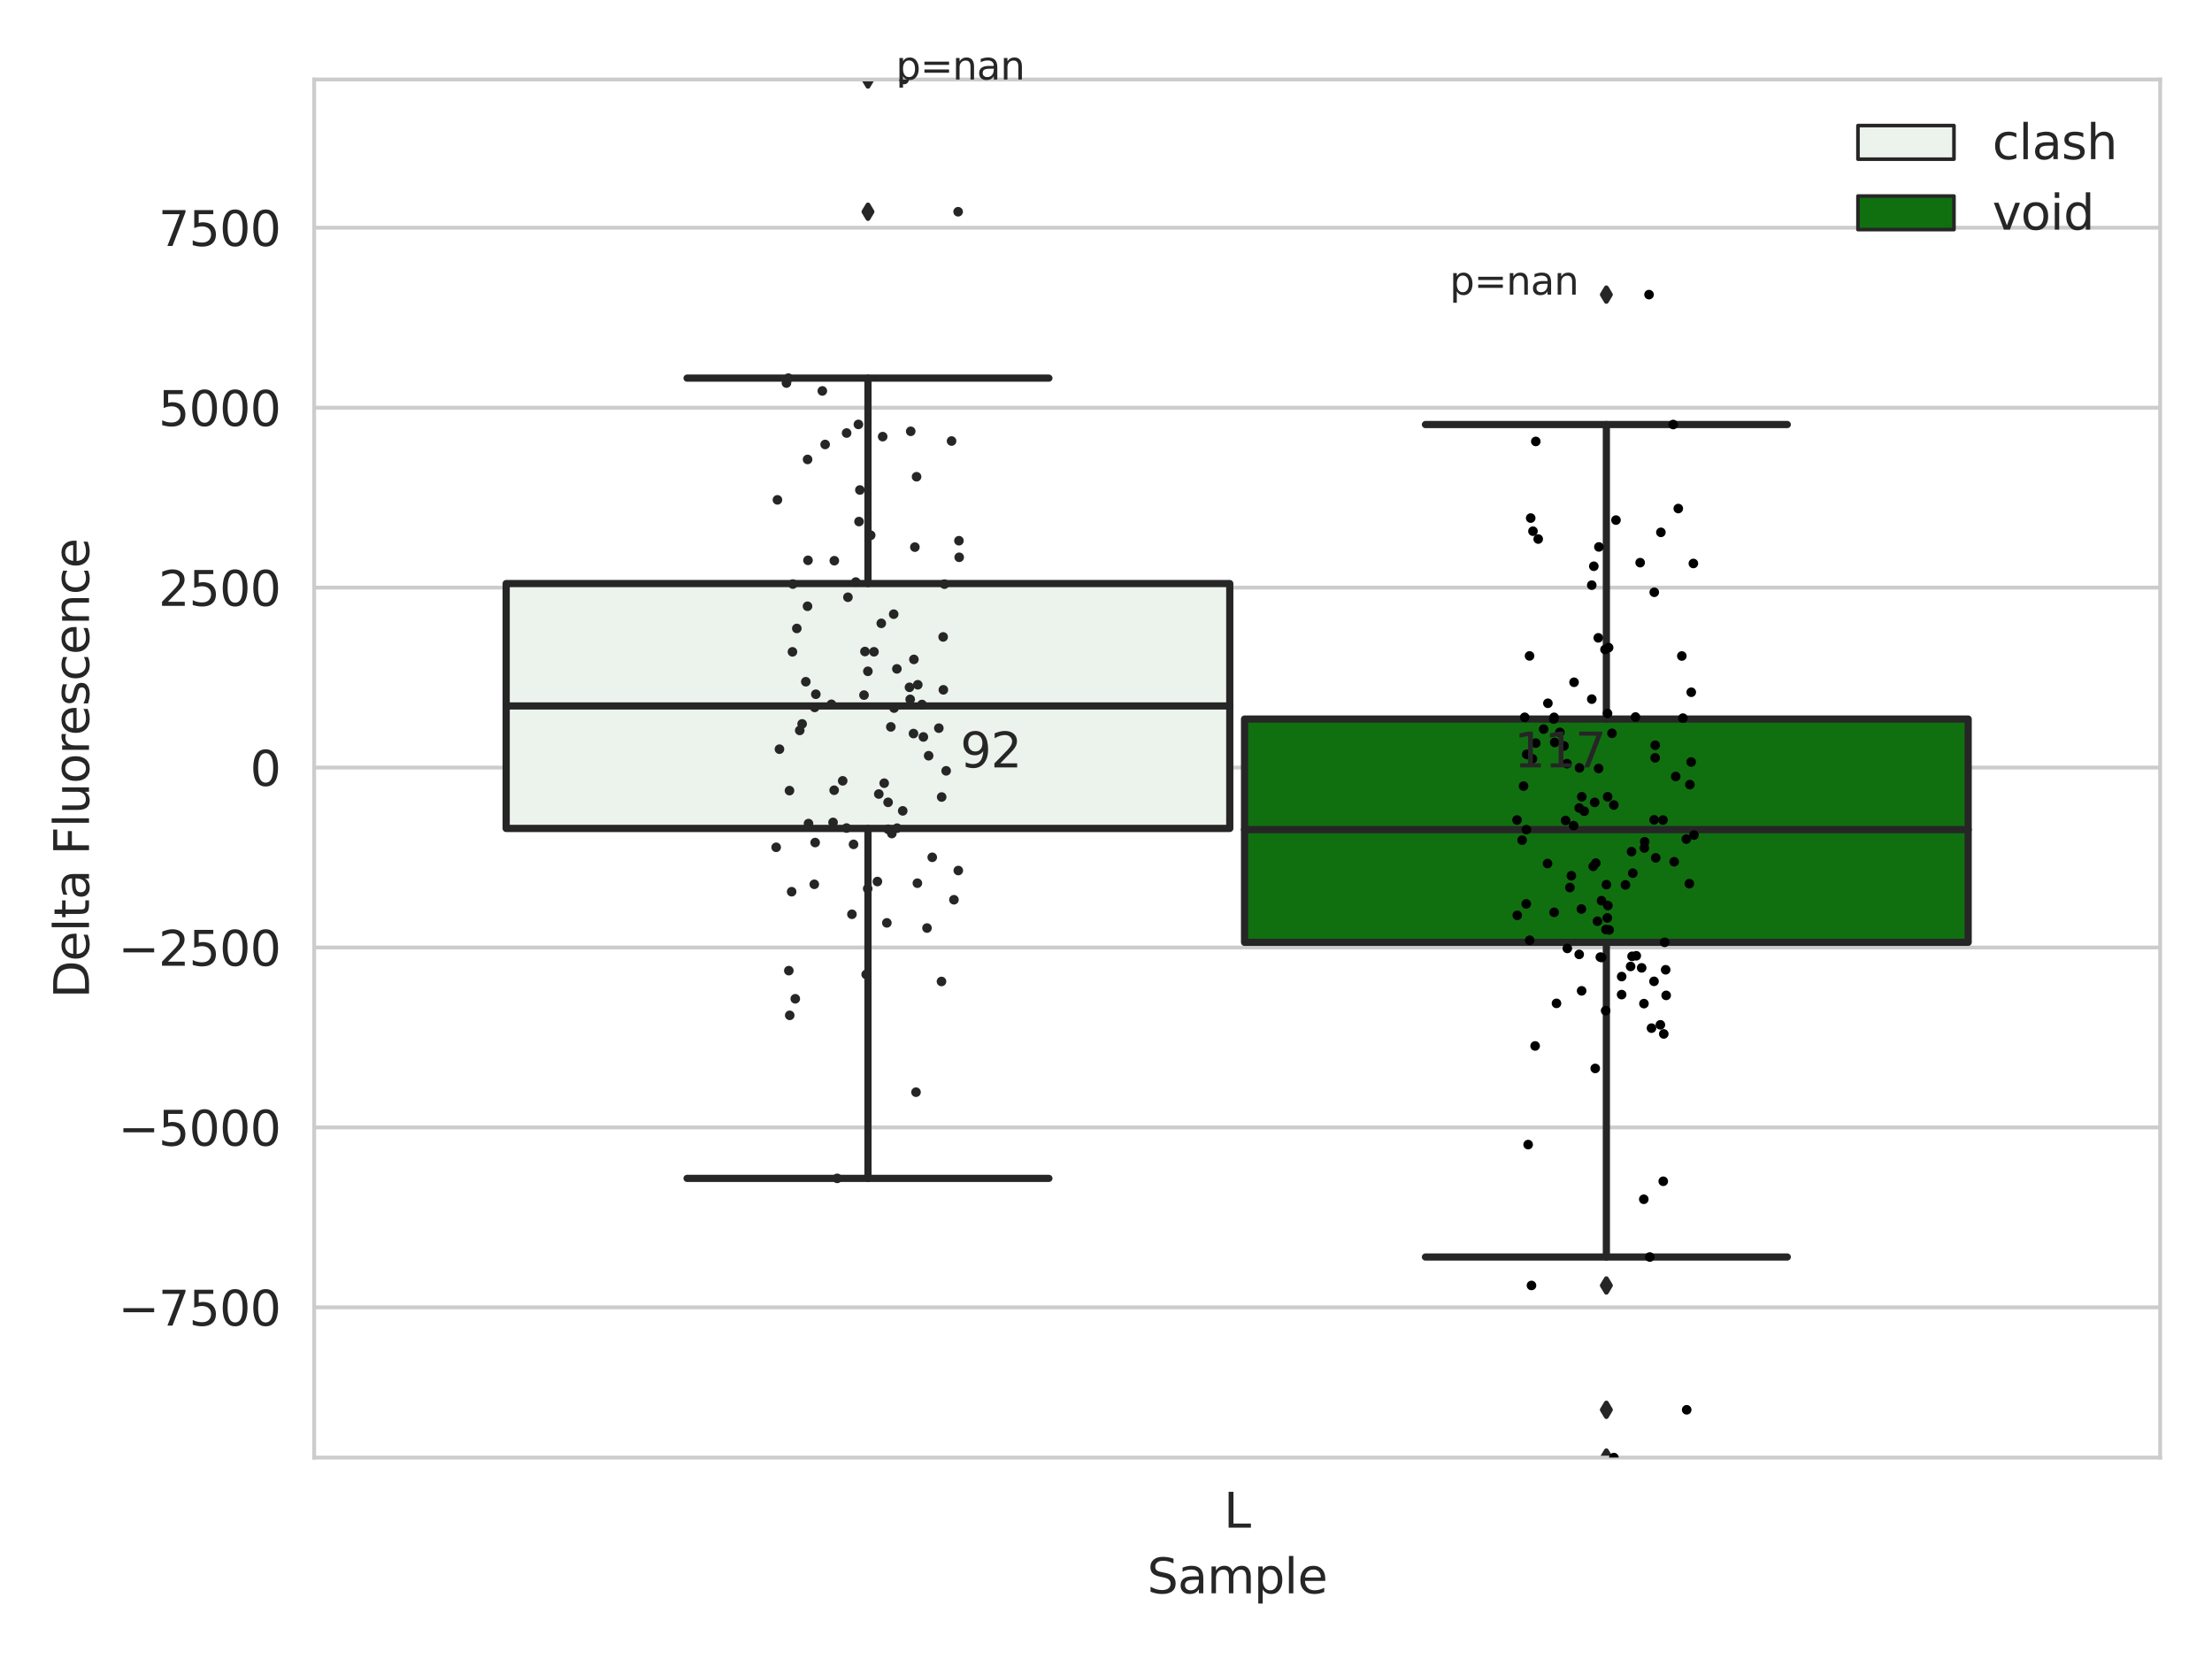 <?xml version="1.0" encoding="utf-8" standalone="no"?>
<!DOCTYPE svg PUBLIC "-//W3C//DTD SVG 1.1//EN"
  "http://www.w3.org/Graphics/SVG/1.1/DTD/svg11.dtd">
<svg xmlns:xlink="http://www.w3.org/1999/xlink" width="460.8pt" height="345.6pt" viewBox="0 0 460.8 345.6" xmlns="http://www.w3.org/2000/svg" version="1.1">
 <defs>
  <style type="text/css">*{stroke-linejoin: round; stroke-linecap: butt}</style>
 </defs>
 <g id="figure_1">
  <g id="patch_1">
   <path d="M 0 345.6 
L 460.8 345.6 
L 460.8 0 
L 0 0 
z
" style="fill: #ffffff"/>
  </g>
  <g id="axes_1">
   <g id="patch_2">
    <path d="M 65.45 303.64 
L 450 303.64 
L 450 16.561 
L 65.45 16.561 
z
" style="fill: #ffffff"/>
   </g>
   <g id="matplotlib.axis_1">
    <g id="xtick_1">
     <g id="text_1">
      <!-- L -->
      <g style="fill: #262626" transform="translate(254.939 318.238) scale(0.1 -0.1)">
       <defs>
        <path id="DejaVuSans-4c" d="M 628 4666 
L 1259 4666 
L 1259 531 
L 3531 531 
L 3531 0 
L 628 0 
L 628 4666 
z
" transform="scale(0.016)"/>
       </defs>
       <use xlink:href="#DejaVuSans-4c"/>
      </g>
     </g>
    </g>
    <g id="text_2">
     <!-- Sample -->
     <g style="fill: #262626" transform="translate(238.977 331.917) scale(0.1 -0.1)">
      <defs>
       <path id="DejaVuSans-53" d="M 3425 4513 
L 3425 3897 
Q 3066 4069 2747 4153 
Q 2428 4238 2131 4238 
Q 1616 4238 1336 4038 
Q 1056 3838 1056 3469 
Q 1056 3159 1242 3001 
Q 1428 2844 1947 2747 
L 2328 2669 
Q 3034 2534 3370 2195 
Q 3706 1856 3706 1288 
Q 3706 609 3251 259 
Q 2797 -91 1919 -91 
Q 1588 -91 1214 -16 
Q 841 59 441 206 
L 441 856 
Q 825 641 1194 531 
Q 1563 422 1919 422 
Q 2459 422 2753 634 
Q 3047 847 3047 1241 
Q 3047 1584 2836 1778 
Q 2625 1972 2144 2069 
L 1759 2144 
Q 1053 2284 737 2584 
Q 422 2884 422 3419 
Q 422 4038 858 4394 
Q 1294 4750 2059 4750 
Q 2388 4750 2728 4690 
Q 3069 4631 3425 4513 
z
" transform="scale(0.016)"/>
       <path id="DejaVuSans-61" d="M 2194 1759 
Q 1497 1759 1228 1600 
Q 959 1441 959 1056 
Q 959 750 1161 570 
Q 1363 391 1709 391 
Q 2188 391 2477 730 
Q 2766 1069 2766 1631 
L 2766 1759 
L 2194 1759 
z
M 3341 1997 
L 3341 0 
L 2766 0 
L 2766 531 
Q 2569 213 2275 61 
Q 1981 -91 1556 -91 
Q 1019 -91 701 211 
Q 384 513 384 1019 
Q 384 1609 779 1909 
Q 1175 2209 1959 2209 
L 2766 2209 
L 2766 2266 
Q 2766 2663 2505 2880 
Q 2244 3097 1772 3097 
Q 1472 3097 1187 3025 
Q 903 2953 641 2809 
L 641 3341 
Q 956 3463 1253 3523 
Q 1550 3584 1831 3584 
Q 2591 3584 2966 3190 
Q 3341 2797 3341 1997 
z
" transform="scale(0.016)"/>
       <path id="DejaVuSans-6d" d="M 3328 2828 
Q 3544 3216 3844 3400 
Q 4144 3584 4550 3584 
Q 5097 3584 5394 3201 
Q 5691 2819 5691 2113 
L 5691 0 
L 5113 0 
L 5113 2094 
Q 5113 2597 4934 2840 
Q 4756 3084 4391 3084 
Q 3944 3084 3684 2787 
Q 3425 2491 3425 1978 
L 3425 0 
L 2847 0 
L 2847 2094 
Q 2847 2600 2669 2842 
Q 2491 3084 2119 3084 
Q 1678 3084 1418 2786 
Q 1159 2488 1159 1978 
L 1159 0 
L 581 0 
L 581 3500 
L 1159 3500 
L 1159 2956 
Q 1356 3278 1631 3431 
Q 1906 3584 2284 3584 
Q 2666 3584 2933 3390 
Q 3200 3197 3328 2828 
z
" transform="scale(0.016)"/>
       <path id="DejaVuSans-70" d="M 1159 525 
L 1159 -1331 
L 581 -1331 
L 581 3500 
L 1159 3500 
L 1159 2969 
Q 1341 3281 1617 3432 
Q 1894 3584 2278 3584 
Q 2916 3584 3314 3078 
Q 3713 2572 3713 1747 
Q 3713 922 3314 415 
Q 2916 -91 2278 -91 
Q 1894 -91 1617 61 
Q 1341 213 1159 525 
z
M 3116 1747 
Q 3116 2381 2855 2742 
Q 2594 3103 2138 3103 
Q 1681 3103 1420 2742 
Q 1159 2381 1159 1747 
Q 1159 1113 1420 752 
Q 1681 391 2138 391 
Q 2594 391 2855 752 
Q 3116 1113 3116 1747 
z
" transform="scale(0.016)"/>
       <path id="DejaVuSans-6c" d="M 603 4863 
L 1178 4863 
L 1178 0 
L 603 0 
L 603 4863 
z
" transform="scale(0.016)"/>
       <path id="DejaVuSans-65" d="M 3597 1894 
L 3597 1613 
L 953 1613 
Q 991 1019 1311 708 
Q 1631 397 2203 397 
Q 2534 397 2845 478 
Q 3156 559 3463 722 
L 3463 178 
Q 3153 47 2828 -22 
Q 2503 -91 2169 -91 
Q 1331 -91 842 396 
Q 353 884 353 1716 
Q 353 2575 817 3079 
Q 1281 3584 2069 3584 
Q 2775 3584 3186 3129 
Q 3597 2675 3597 1894 
z
M 3022 2063 
Q 3016 2534 2758 2815 
Q 2500 3097 2075 3097 
Q 1594 3097 1305 2825 
Q 1016 2553 972 2059 
L 3022 2063 
z
" transform="scale(0.016)"/>
      </defs>
      <use xlink:href="#DejaVuSans-53"/>
      <use xlink:href="#DejaVuSans-61" x="63.477"/>
      <use xlink:href="#DejaVuSans-6d" x="124.756"/>
      <use xlink:href="#DejaVuSans-70" x="222.168"/>
      <use xlink:href="#DejaVuSans-6c" x="285.645"/>
      <use xlink:href="#DejaVuSans-65" x="313.428"/>
     </g>
    </g>
   </g>
   <g id="matplotlib.axis_2">
    <g id="ytick_1">
     <g id="line2d_1">
      <path d="M 65.45 272.35 
L 450 272.35 
" clip-path="url(#p7463e94a2f)" style="fill: none; stroke: #cccccc; stroke-width: 0.8; stroke-linecap: round"/>
     </g>
     <g id="text_3">
      <!-- −7500 -->
      <g style="fill: #262626" transform="translate(24.62 276.149) scale(0.1 -0.1)">
       <defs>
        <path id="DejaVuSans-2212" d="M 678 2272 
L 4684 2272 
L 4684 1741 
L 678 1741 
L 678 2272 
z
" transform="scale(0.016)"/>
        <path id="DejaVuSans-37" d="M 525 4666 
L 3525 4666 
L 3525 4397 
L 1831 0 
L 1172 0 
L 2766 4134 
L 525 4134 
L 525 4666 
z
" transform="scale(0.016)"/>
        <path id="DejaVuSans-35" d="M 691 4666 
L 3169 4666 
L 3169 4134 
L 1269 4134 
L 1269 2991 
Q 1406 3038 1543 3061 
Q 1681 3084 1819 3084 
Q 2600 3084 3056 2656 
Q 3513 2228 3513 1497 
Q 3513 744 3044 326 
Q 2575 -91 1722 -91 
Q 1428 -91 1123 -41 
Q 819 9 494 109 
L 494 744 
Q 775 591 1075 516 
Q 1375 441 1709 441 
Q 2250 441 2565 725 
Q 2881 1009 2881 1497 
Q 2881 1984 2565 2268 
Q 2250 2553 1709 2553 
Q 1456 2553 1204 2497 
Q 953 2441 691 2322 
L 691 4666 
z
" transform="scale(0.016)"/>
        <path id="DejaVuSans-30" d="M 2034 4250 
Q 1547 4250 1301 3770 
Q 1056 3291 1056 2328 
Q 1056 1369 1301 889 
Q 1547 409 2034 409 
Q 2525 409 2770 889 
Q 3016 1369 3016 2328 
Q 3016 3291 2770 3770 
Q 2525 4250 2034 4250 
z
M 2034 4750 
Q 2819 4750 3233 4129 
Q 3647 3509 3647 2328 
Q 3647 1150 3233 529 
Q 2819 -91 2034 -91 
Q 1250 -91 836 529 
Q 422 1150 422 2328 
Q 422 3509 836 4129 
Q 1250 4750 2034 4750 
z
" transform="scale(0.016)"/>
       </defs>
       <use xlink:href="#DejaVuSans-2212"/>
       <use xlink:href="#DejaVuSans-37" x="83.789"/>
       <use xlink:href="#DejaVuSans-35" x="147.412"/>
       <use xlink:href="#DejaVuSans-30" x="211.035"/>
       <use xlink:href="#DejaVuSans-30" x="274.658"/>
      </g>
     </g>
    </g>
    <g id="ytick_2">
     <g id="line2d_2">
      <path d="M 65.45 234.865 
L 450 234.865 
" clip-path="url(#p7463e94a2f)" style="fill: none; stroke: #cccccc; stroke-width: 0.8; stroke-linecap: round"/>
     </g>
     <g id="text_4">
      <!-- −5000 -->
      <g style="fill: #262626" transform="translate(24.62 238.664) scale(0.1 -0.1)">
       <use xlink:href="#DejaVuSans-2212"/>
       <use xlink:href="#DejaVuSans-35" x="83.789"/>
       <use xlink:href="#DejaVuSans-30" x="147.412"/>
       <use xlink:href="#DejaVuSans-30" x="211.035"/>
       <use xlink:href="#DejaVuSans-30" x="274.658"/>
      </g>
     </g>
    </g>
    <g id="ytick_3">
     <g id="line2d_3">
      <path d="M 65.45 197.38 
L 450 197.38 
" clip-path="url(#p7463e94a2f)" style="fill: none; stroke: #cccccc; stroke-width: 0.8; stroke-linecap: round"/>
     </g>
     <g id="text_5">
      <!-- −2500 -->
      <g style="fill: #262626" transform="translate(24.62 201.179) scale(0.1 -0.1)">
       <defs>
        <path id="DejaVuSans-32" d="M 1228 531 
L 3431 531 
L 3431 0 
L 469 0 
L 469 531 
Q 828 903 1448 1529 
Q 2069 2156 2228 2338 
Q 2531 2678 2651 2914 
Q 2772 3150 2772 3378 
Q 2772 3750 2511 3984 
Q 2250 4219 1831 4219 
Q 1534 4219 1204 4116 
Q 875 4013 500 3803 
L 500 4441 
Q 881 4594 1212 4672 
Q 1544 4750 1819 4750 
Q 2544 4750 2975 4387 
Q 3406 4025 3406 3419 
Q 3406 3131 3298 2873 
Q 3191 2616 2906 2266 
Q 2828 2175 2409 1742 
Q 1991 1309 1228 531 
z
" transform="scale(0.016)"/>
       </defs>
       <use xlink:href="#DejaVuSans-2212"/>
       <use xlink:href="#DejaVuSans-32" x="83.789"/>
       <use xlink:href="#DejaVuSans-35" x="147.412"/>
       <use xlink:href="#DejaVuSans-30" x="211.035"/>
       <use xlink:href="#DejaVuSans-30" x="274.658"/>
      </g>
     </g>
    </g>
    <g id="ytick_4">
     <g id="line2d_4">
      <path d="M 65.45 159.895 
L 450 159.895 
" clip-path="url(#p7463e94a2f)" style="fill: none; stroke: #cccccc; stroke-width: 0.8; stroke-linecap: round"/>
     </g>
     <g id="text_6">
      <!-- 0 -->
      <g style="fill: #262626" transform="translate(52.087 163.694) scale(0.1 -0.1)">
       <use xlink:href="#DejaVuSans-30"/>
      </g>
     </g>
    </g>
    <g id="ytick_5">
     <g id="line2d_5">
      <path d="M 65.45 122.409 
L 450 122.409 
" clip-path="url(#p7463e94a2f)" style="fill: none; stroke: #cccccc; stroke-width: 0.8; stroke-linecap: round"/>
     </g>
     <g id="text_7">
      <!-- 2500 -->
      <g style="fill: #262626" transform="translate(33 126.209) scale(0.1 -0.1)">
       <use xlink:href="#DejaVuSans-32"/>
       <use xlink:href="#DejaVuSans-35" x="63.623"/>
       <use xlink:href="#DejaVuSans-30" x="127.246"/>
       <use xlink:href="#DejaVuSans-30" x="190.869"/>
      </g>
     </g>
    </g>
    <g id="ytick_6">
     <g id="line2d_6">
      <path d="M 65.45 84.924 
L 450 84.924 
" clip-path="url(#p7463e94a2f)" style="fill: none; stroke: #cccccc; stroke-width: 0.8; stroke-linecap: round"/>
     </g>
     <g id="text_8">
      <!-- 5000 -->
      <g style="fill: #262626" transform="translate(33 88.724) scale(0.1 -0.1)">
       <use xlink:href="#DejaVuSans-35"/>
       <use xlink:href="#DejaVuSans-30" x="63.623"/>
       <use xlink:href="#DejaVuSans-30" x="127.246"/>
       <use xlink:href="#DejaVuSans-30" x="190.869"/>
      </g>
     </g>
    </g>
    <g id="ytick_7">
     <g id="line2d_7">
      <path d="M 65.45 47.439 
L 450 47.439 
" clip-path="url(#p7463e94a2f)" style="fill: none; stroke: #cccccc; stroke-width: 0.8; stroke-linecap: round"/>
     </g>
     <g id="text_9">
      <!-- 7500 -->
      <g style="fill: #262626" transform="translate(33 51.238) scale(0.1 -0.1)">
       <use xlink:href="#DejaVuSans-37"/>
       <use xlink:href="#DejaVuSans-35" x="63.623"/>
       <use xlink:href="#DejaVuSans-30" x="127.246"/>
       <use xlink:href="#DejaVuSans-30" x="190.869"/>
      </g>
     </g>
    </g>
    <g id="text_10">
     <!-- Delta Fluorescence -->
     <g style="fill: #262626" transform="translate(18.541 207.967) rotate(-90) scale(0.1 -0.1)">
      <defs>
       <path id="DejaVuSans-44" d="M 1259 4147 
L 1259 519 
L 2022 519 
Q 2988 519 3436 956 
Q 3884 1394 3884 2338 
Q 3884 3275 3436 3711 
Q 2988 4147 2022 4147 
L 1259 4147 
z
M 628 4666 
L 1925 4666 
Q 3281 4666 3915 4102 
Q 4550 3538 4550 2338 
Q 4550 1131 3912 565 
Q 3275 0 1925 0 
L 628 0 
L 628 4666 
z
" transform="scale(0.016)"/>
       <path id="DejaVuSans-74" d="M 1172 4494 
L 1172 3500 
L 2356 3500 
L 2356 3053 
L 1172 3053 
L 1172 1153 
Q 1172 725 1289 603 
Q 1406 481 1766 481 
L 2356 481 
L 2356 0 
L 1766 0 
Q 1100 0 847 248 
Q 594 497 594 1153 
L 594 3053 
L 172 3053 
L 172 3500 
L 594 3500 
L 594 4494 
L 1172 4494 
z
" transform="scale(0.016)"/>
       <path id="DejaVuSans-20" transform="scale(0.016)"/>
       <path id="DejaVuSans-46" d="M 628 4666 
L 3309 4666 
L 3309 4134 
L 1259 4134 
L 1259 2759 
L 3109 2759 
L 3109 2228 
L 1259 2228 
L 1259 0 
L 628 0 
L 628 4666 
z
" transform="scale(0.016)"/>
       <path id="DejaVuSans-75" d="M 544 1381 
L 544 3500 
L 1119 3500 
L 1119 1403 
Q 1119 906 1312 657 
Q 1506 409 1894 409 
Q 2359 409 2629 706 
Q 2900 1003 2900 1516 
L 2900 3500 
L 3475 3500 
L 3475 0 
L 2900 0 
L 2900 538 
Q 2691 219 2414 64 
Q 2138 -91 1772 -91 
Q 1169 -91 856 284 
Q 544 659 544 1381 
z
M 1991 3584 
L 1991 3584 
z
" transform="scale(0.016)"/>
       <path id="DejaVuSans-6f" d="M 1959 3097 
Q 1497 3097 1228 2736 
Q 959 2375 959 1747 
Q 959 1119 1226 758 
Q 1494 397 1959 397 
Q 2419 397 2687 759 
Q 2956 1122 2956 1747 
Q 2956 2369 2687 2733 
Q 2419 3097 1959 3097 
z
M 1959 3584 
Q 2709 3584 3137 3096 
Q 3566 2609 3566 1747 
Q 3566 888 3137 398 
Q 2709 -91 1959 -91 
Q 1206 -91 779 398 
Q 353 888 353 1747 
Q 353 2609 779 3096 
Q 1206 3584 1959 3584 
z
" transform="scale(0.016)"/>
       <path id="DejaVuSans-72" d="M 2631 2963 
Q 2534 3019 2420 3045 
Q 2306 3072 2169 3072 
Q 1681 3072 1420 2755 
Q 1159 2438 1159 1844 
L 1159 0 
L 581 0 
L 581 3500 
L 1159 3500 
L 1159 2956 
Q 1341 3275 1631 3429 
Q 1922 3584 2338 3584 
Q 2397 3584 2469 3576 
Q 2541 3569 2628 3553 
L 2631 2963 
z
" transform="scale(0.016)"/>
       <path id="DejaVuSans-73" d="M 2834 3397 
L 2834 2853 
Q 2591 2978 2328 3040 
Q 2066 3103 1784 3103 
Q 1356 3103 1142 2972 
Q 928 2841 928 2578 
Q 928 2378 1081 2264 
Q 1234 2150 1697 2047 
L 1894 2003 
Q 2506 1872 2764 1633 
Q 3022 1394 3022 966 
Q 3022 478 2636 193 
Q 2250 -91 1575 -91 
Q 1294 -91 989 -36 
Q 684 19 347 128 
L 347 722 
Q 666 556 975 473 
Q 1284 391 1588 391 
Q 1994 391 2212 530 
Q 2431 669 2431 922 
Q 2431 1156 2273 1281 
Q 2116 1406 1581 1522 
L 1381 1569 
Q 847 1681 609 1914 
Q 372 2147 372 2553 
Q 372 3047 722 3315 
Q 1072 3584 1716 3584 
Q 2034 3584 2315 3537 
Q 2597 3491 2834 3397 
z
" transform="scale(0.016)"/>
       <path id="DejaVuSans-63" d="M 3122 3366 
L 3122 2828 
Q 2878 2963 2633 3030 
Q 2388 3097 2138 3097 
Q 1578 3097 1268 2742 
Q 959 2388 959 1747 
Q 959 1106 1268 751 
Q 1578 397 2138 397 
Q 2388 397 2633 464 
Q 2878 531 3122 666 
L 3122 134 
Q 2881 22 2623 -34 
Q 2366 -91 2075 -91 
Q 1284 -91 818 406 
Q 353 903 353 1747 
Q 353 2603 823 3093 
Q 1294 3584 2113 3584 
Q 2378 3584 2631 3529 
Q 2884 3475 3122 3366 
z
" transform="scale(0.016)"/>
       <path id="DejaVuSans-6e" d="M 3513 2113 
L 3513 0 
L 2938 0 
L 2938 2094 
Q 2938 2591 2744 2837 
Q 2550 3084 2163 3084 
Q 1697 3084 1428 2787 
Q 1159 2491 1159 1978 
L 1159 0 
L 581 0 
L 581 3500 
L 1159 3500 
L 1159 2956 
Q 1366 3272 1645 3428 
Q 1925 3584 2291 3584 
Q 2894 3584 3203 3211 
Q 3513 2838 3513 2113 
z
" transform="scale(0.016)"/>
      </defs>
      <use xlink:href="#DejaVuSans-44"/>
      <use xlink:href="#DejaVuSans-65" x="77.002"/>
      <use xlink:href="#DejaVuSans-6c" x="138.525"/>
      <use xlink:href="#DejaVuSans-74" x="166.309"/>
      <use xlink:href="#DejaVuSans-61" x="205.518"/>
      <use xlink:href="#DejaVuSans-20" x="266.797"/>
      <use xlink:href="#DejaVuSans-46" x="298.584"/>
      <use xlink:href="#DejaVuSans-6c" x="356.104"/>
      <use xlink:href="#DejaVuSans-75" x="383.887"/>
      <use xlink:href="#DejaVuSans-6f" x="447.266"/>
      <use xlink:href="#DejaVuSans-72" x="508.447"/>
      <use xlink:href="#DejaVuSans-65" x="547.311"/>
      <use xlink:href="#DejaVuSans-73" x="608.834"/>
      <use xlink:href="#DejaVuSans-63" x="660.934"/>
      <use xlink:href="#DejaVuSans-65" x="715.914"/>
      <use xlink:href="#DejaVuSans-6e" x="777.438"/>
      <use xlink:href="#DejaVuSans-63" x="840.816"/>
      <use xlink:href="#DejaVuSans-65" x="895.797"/>
     </g>
    </g>
   </g>
   <g id="patch_3">
    <path d="M 105.443 172.578 
L 256.187 172.578 
L 256.187 121.566 
L 105.443 121.566 
L 105.443 172.578 
z
" clip-path="url(#p7463e94a2f)" style="fill: #ecf2ec; stroke: #262626; stroke-width: 1.5; stroke-linejoin: miter"/>
   </g>
   <g id="patch_4">
    <path d="M 259.263 196.303 
L 410.007 196.303 
L 410.007 149.79 
L 259.263 149.79 
L 259.263 196.303 
z
" clip-path="url(#p7463e94a2f)" style="fill: #107010; stroke: #262626; stroke-width: 1.5; stroke-linejoin: miter"/>
   </g>
   <g id="patch_5">
    <path d="M 257.725 159.895 
L 257.725 159.895 
L 257.725 159.895 
L 257.725 159.895 
z
" clip-path="url(#p7463e94a2f)" style="fill: #ecf2ec; stroke: #262626; stroke-width: 0.75; stroke-linejoin: miter"/>
   </g>
   <g id="patch_6">
    <path d="M 257.725 159.895 
L 257.725 159.895 
L 257.725 159.895 
L 257.725 159.895 
z
" clip-path="url(#p7463e94a2f)" style="fill: #107010; stroke: #262626; stroke-width: 0.75; stroke-linejoin: miter"/>
   </g>
   <g id="PathCollection_1"/>
   <g id="PathCollection_2"/>
   <g id="line2d_8">
    <path d="M 180.815 172.578 
L 180.815 245.477 
" clip-path="url(#p7463e94a2f)" style="fill: none; stroke: #262626; stroke-width: 1.5; stroke-linecap: round"/>
   </g>
   <g id="line2d_9">
    <path d="M 180.815 121.566 
L 180.815 78.771 
" clip-path="url(#p7463e94a2f)" style="fill: none; stroke: #262626; stroke-width: 1.5; stroke-linecap: round"/>
   </g>
   <g id="line2d_10">
    <path d="M 143.129 245.477 
L 218.501 245.477 
" clip-path="url(#p7463e94a2f)" style="fill: none; stroke: #262626; stroke-width: 1.5; stroke-linecap: round"/>
   </g>
   <g id="line2d_11">
    <path d="M 143.129 78.771 
L 218.501 78.771 
" clip-path="url(#p7463e94a2f)" style="fill: none; stroke: #262626; stroke-width: 1.5; stroke-linecap: round"/>
   </g>
   <g id="line2d_12">
    <defs>
     <path id="m014b4d6b3f" d="M -0 1.414 
L 0.849 0 
L 0 -1.414 
L -0.849 -0 
z
" style="stroke: #262626; stroke-linejoin: miter"/>
    </defs>
    <g clip-path="url(#p7463e94a2f)">
     <use xlink:href="#m014b4d6b3f" x="180.815" y="44.109" style="fill: #262626; stroke: #262626; stroke-linejoin: miter"/>
     <use xlink:href="#m014b4d6b3f" x="180.815" y="16.561" style="fill: #262626; stroke: #262626; stroke-linejoin: miter"/>
    </g>
   </g>
   <g id="line2d_13">
    <path d="M 334.635 196.303 
L 334.635 261.858 
" clip-path="url(#p7463e94a2f)" style="fill: none; stroke: #262626; stroke-width: 1.5; stroke-linecap: round"/>
   </g>
   <g id="line2d_14">
    <path d="M 334.635 149.79 
L 334.635 88.439 
" clip-path="url(#p7463e94a2f)" style="fill: none; stroke: #262626; stroke-width: 1.5; stroke-linecap: round"/>
   </g>
   <g id="line2d_15">
    <path d="M 296.949 261.858 
L 372.321 261.858 
" clip-path="url(#p7463e94a2f)" style="fill: none; stroke: #262626; stroke-width: 1.5; stroke-linecap: round"/>
   </g>
   <g id="line2d_16">
    <path d="M 296.949 88.439 
L 372.321 88.439 
" clip-path="url(#p7463e94a2f)" style="fill: none; stroke: #262626; stroke-width: 1.5; stroke-linecap: round"/>
   </g>
   <g id="line2d_17">
    <g clip-path="url(#p7463e94a2f)">
     <use xlink:href="#m014b4d6b3f" x="334.635" y="303.64" style="fill: #262626; stroke: #262626; stroke-linejoin: miter"/>
     <use xlink:href="#m014b4d6b3f" x="334.635" y="267.788" style="fill: #262626; stroke: #262626; stroke-linejoin: miter"/>
     <use xlink:href="#m014b4d6b3f" x="334.635" y="293.685" style="fill: #262626; stroke: #262626; stroke-linejoin: miter"/>
     <use xlink:href="#m014b4d6b3f" x="334.635" y="61.375" style="fill: #262626; stroke: #262626; stroke-linejoin: miter"/>
    </g>
   </g>
   <g id="line2d_18">
    <path d="M 105.443 147.065 
L 256.187 147.065 
" clip-path="url(#p7463e94a2f)" style="fill: none; stroke: #262626; stroke-width: 1.5; stroke-linecap: round"/>
   </g>
   <g id="line2d_19">
    <path d="M 259.263 172.825 
L 410.007 172.825 
" clip-path="url(#p7463e94a2f)" style="fill: none; stroke: #262626; stroke-width: 1.5; stroke-linecap: round"/>
   </g>
   <g id="patch_7">
    <path d="M 65.45 303.64 
L 65.45 16.561 
" style="fill: none; stroke: #cccccc; stroke-width: 0.8; stroke-linejoin: miter; stroke-linecap: square"/>
   </g>
   <g id="patch_8">
    <path d="M 450 303.64 
L 450 16.561 
" style="fill: none; stroke: #cccccc; stroke-width: 0.8; stroke-linejoin: miter; stroke-linecap: square"/>
   </g>
   <g id="patch_9">
    <path d="M 65.45 303.64 
L 450 303.64 
" style="fill: none; stroke: #cccccc; stroke-width: 0.8; stroke-linejoin: miter; stroke-linecap: square"/>
   </g>
   <g id="patch_10">
    <path d="M 65.45 16.561 
L 450 16.561 
" style="fill: none; stroke: #cccccc; stroke-width: 0.8; stroke-linejoin: miter; stroke-linecap: square"/>
   </g>
   <g id="PathCollection_3">
    <defs>
     <path id="C0_0_2549e5fd8c" d="M 0 1 
C 0.265 1 0.52 0.895 0.707 0.707 
C 0.895 0.52 1 0.265 1 -0 
C 1 -0.265 0.895 -0.52 0.707 -0.707 
C 0.52 -0.895 0.265 -1 0 -1 
C -0.265 -1 -0.52 -0.895 -0.707 -0.707 
C -0.895 -0.52 -1 -0.265 -1 0 
C -1 0.265 -0.895 0.52 -0.707 0.707 
C -0.52 0.895 -0.265 1 0 1 
z
"/>
    </defs>
    <g clip-path="url(#p7463e94a2f)">
     <use xlink:href="#C0_0_2549e5fd8c" x="164.514" y="211.513" style="fill: #262626"/>
    </g>
    <g clip-path="url(#p7463e94a2f)">
     <use xlink:href="#C0_0_2549e5fd8c" x="182.78" y="183.64" style="fill: #262626"/>
    </g>
    <g clip-path="url(#p7463e94a2f)">
     <use xlink:href="#C0_0_2549e5fd8c" x="164.328" y="202.205" style="fill: #262626"/>
    </g>
    <g clip-path="url(#p7463e94a2f)">
     <use xlink:href="#C0_0_2549e5fd8c" x="169.632" y="184.215" style="fill: #262626"/>
    </g>
    <g clip-path="url(#p7463e94a2f)">
     <use xlink:href="#C0_0_2549e5fd8c" x="189.608" y="145.688" style="fill: #262626"/>
    </g>
    <g clip-path="url(#p7463e94a2f)">
     <use xlink:href="#C0_0_2549e5fd8c" x="169.714" y="147.369" style="fill: #262626"/>
    </g>
    <g clip-path="url(#p7463e94a2f)">
     <use xlink:href="#C0_0_2549e5fd8c" x="176.364" y="90.211" style="fill: #262626"/>
    </g>
    <g clip-path="url(#p7463e94a2f)">
     <use xlink:href="#C0_0_2549e5fd8c" x="180.437" y="202.993" style="fill: #262626"/>
    </g>
    <g clip-path="url(#p7463e94a2f)">
     <use xlink:href="#C0_0_2549e5fd8c" x="196.519" y="143.704" style="fill: #262626"/>
    </g>
    <g clip-path="url(#p7463e94a2f)">
     <use xlink:href="#C0_0_2549e5fd8c" x="166.598" y="152.163" style="fill: #262626"/>
    </g>
    <g clip-path="url(#p7463e94a2f)">
     <use xlink:href="#C0_0_2549e5fd8c" x="183.877" y="90.959" style="fill: #262626"/>
    </g>
    <g clip-path="url(#p7463e94a2f)">
     <use xlink:href="#C0_0_2549e5fd8c" x="176.639" y="124.415" style="fill: #262626"/>
    </g>
    <g clip-path="url(#p7463e94a2f)">
     <use xlink:href="#C0_0_2549e5fd8c" x="178.949" y="108.651" style="fill: #262626"/>
    </g>
    <g clip-path="url(#p7463e94a2f)">
     <use xlink:href="#C0_0_2549e5fd8c" x="186.171" y="127.941" style="fill: #262626"/>
    </g>
    <g clip-path="url(#p7463e94a2f)">
     <use xlink:href="#C0_0_2549e5fd8c" x="185.007" y="167.14" style="fill: #262626"/>
    </g>
    <g clip-path="url(#p7463e94a2f)">
     <use xlink:href="#C0_0_2549e5fd8c" x="167.099" y="150.798" style="fill: #262626"/>
    </g>
    <g clip-path="url(#p7463e94a2f)">
     <use xlink:href="#C0_0_2549e5fd8c" x="196.165" y="166.033" style="fill: #262626"/>
    </g>
    <g clip-path="url(#p7463e94a2f)">
     <use xlink:href="#C0_0_2549e5fd8c" x="182.066" y="135.78" style="fill: #262626"/>
    </g>
    <g clip-path="url(#p7463e94a2f)">
     <use xlink:href="#C0_0_2549e5fd8c" x="176.35" y="172.497" style="fill: #262626"/>
    </g>
    <g clip-path="url(#p7463e94a2f)">
     <use xlink:href="#C0_0_2549e5fd8c" x="168.32" y="116.728" style="fill: #262626"/>
    </g>
    <g clip-path="url(#p7463e94a2f)">
     <use xlink:href="#C0_0_2549e5fd8c" x="183.071" y="165.409" style="fill: #262626"/>
    </g>
    <g clip-path="url(#p7463e94a2f)">
     <use xlink:href="#C0_0_2549e5fd8c" x="173.539" y="171.322" style="fill: #262626"/>
    </g>
    <g clip-path="url(#p7463e94a2f)">
     <use xlink:href="#C0_0_2549e5fd8c" x="193.112" y="193.326" style="fill: #262626"/>
    </g>
    <g clip-path="url(#p7463e94a2f)">
     <use xlink:href="#C0_0_2549e5fd8c" x="190.379" y="137.367" style="fill: #262626"/>
    </g>
    <g clip-path="url(#p7463e94a2f)">
     <use xlink:href="#C0_0_2549e5fd8c" x="191.107" y="183.985" style="fill: #262626"/>
    </g>
    <g clip-path="url(#p7463e94a2f)">
     <use xlink:href="#C0_0_2549e5fd8c" x="162.376" y="156.065" style="fill: #262626"/>
    </g>
    <g clip-path="url(#p7463e94a2f)">
     <use xlink:href="#C0_0_2549e5fd8c" x="177.81" y="175.897" style="fill: #262626"/>
    </g>
    <g clip-path="url(#p7463e94a2f)">
     <use xlink:href="#C0_0_2549e5fd8c" x="171.892" y="92.59" style="fill: #262626"/>
    </g>
    <g clip-path="url(#p7463e94a2f)">
     <use xlink:href="#C0_0_2549e5fd8c" x="164.236" y="78.771" style="fill: #262626"/>
    </g>
    <g clip-path="url(#p7463e94a2f)">
     <use xlink:href="#C0_0_2549e5fd8c" x="184.748" y="192.25" style="fill: #262626"/>
    </g>
    <g clip-path="url(#p7463e94a2f)">
     <use xlink:href="#C0_0_2549e5fd8c" x="185.786" y="173.645" style="fill: #262626"/>
    </g>
    <g clip-path="url(#p7463e94a2f)">
     <use xlink:href="#C0_0_2549e5fd8c" x="190.936" y="99.313" style="fill: #262626"/>
    </g>
    <g clip-path="url(#p7463e94a2f)">
     <use xlink:href="#C0_0_2549e5fd8c" x="186.246" y="147.505" style="fill: #262626"/>
    </g>
    <g clip-path="url(#p7463e94a2f)">
     <use xlink:href="#C0_0_2549e5fd8c" x="165.082" y="135.79" style="fill: #262626"/>
    </g>
    <g clip-path="url(#p7463e94a2f)">
     <use xlink:href="#C0_0_2549e5fd8c" x="199.819" y="116.092" style="fill: #262626"/>
    </g>
    <g clip-path="url(#p7463e94a2f)">
     <use xlink:href="#C0_0_2549e5fd8c" x="174.408" y="245.477" style="fill: #262626"/>
    </g>
    <g clip-path="url(#p7463e94a2f)">
     <use xlink:href="#C0_0_2549e5fd8c" x="164.914" y="185.76" style="fill: #262626"/>
    </g>
    <g clip-path="url(#p7463e94a2f)">
     <use xlink:href="#C0_0_2549e5fd8c" x="180.795" y="139.842" style="fill: #262626"/>
    </g>
    <g clip-path="url(#p7463e94a2f)">
     <use xlink:href="#C0_0_2549e5fd8c" x="181.385" y="111.499" style="fill: #262626"/>
    </g>
    <g clip-path="url(#p7463e94a2f)">
     <use xlink:href="#C0_0_2549e5fd8c" x="178.273" y="121.249" style="fill: #262626"/>
    </g>
    <g clip-path="url(#p7463e94a2f)">
     <use xlink:href="#C0_0_2549e5fd8c" x="165.992" y="130.918" style="fill: #262626"/>
    </g>
    <g clip-path="url(#p7463e94a2f)">
     <use xlink:href="#C0_0_2549e5fd8c" x="168.22" y="126.297" style="fill: #262626"/>
    </g>
    <g clip-path="url(#p7463e94a2f)">
     <use xlink:href="#C0_0_2549e5fd8c" x="171.307" y="81.438" style="fill: #262626"/>
    </g>
    <g clip-path="url(#p7463e94a2f)">
     <use xlink:href="#C0_0_2549e5fd8c" x="163.834" y="79.796" style="fill: #262626"/>
    </g>
    <g clip-path="url(#p7463e94a2f)">
     <use xlink:href="#C0_0_2549e5fd8c" x="169.811" y="175.517" style="fill: #262626"/>
    </g>
    <g clip-path="url(#p7463e94a2f)">
     <use xlink:href="#C0_0_2549e5fd8c" x="198.228" y="91.874" style="fill: #262626"/>
    </g>
    <g clip-path="url(#p7463e94a2f)">
     <use xlink:href="#C0_0_2549e5fd8c" x="165.17" y="121.672" style="fill: #262626"/>
    </g>
    <g clip-path="url(#p7463e94a2f)">
     <use xlink:href="#C0_0_2549e5fd8c" x="183.589" y="129.853" style="fill: #262626"/>
    </g>
    <g clip-path="url(#p7463e94a2f)">
     <use xlink:href="#C0_0_2549e5fd8c" x="186.884" y="172.52" style="fill: #262626"/>
    </g>
    <g clip-path="url(#p7463e94a2f)">
     <use xlink:href="#C0_0_2549e5fd8c" x="177.473" y="190.461" style="fill: #262626"/>
    </g>
    <g clip-path="url(#p7463e94a2f)">
     <use xlink:href="#C0_0_2549e5fd8c" x="173.804" y="116.806" style="fill: #262626"/>
    </g>
    <g clip-path="url(#p7463e94a2f)">
     <use xlink:href="#C0_0_2549e5fd8c" x="180.757" y="185.125" style="fill: #262626"/>
    </g>
    <g clip-path="url(#p7463e94a2f)">
     <use xlink:href="#C0_0_2549e5fd8c" x="196.746" y="121.686" style="fill: #262626"/>
    </g>
    <g clip-path="url(#p7463e94a2f)">
     <use xlink:href="#C0_0_2549e5fd8c" x="197.101" y="160.578" style="fill: #262626"/>
    </g>
    <g clip-path="url(#p7463e94a2f)">
     <use xlink:href="#C0_0_2549e5fd8c" x="179.989" y="144.801" style="fill: #262626"/>
    </g>
    <g clip-path="url(#p7463e94a2f)">
     <use xlink:href="#C0_0_2549e5fd8c" x="164.464" y="164.7" style="fill: #262626"/>
    </g>
    <g clip-path="url(#p7463e94a2f)">
     <use xlink:href="#C0_0_2549e5fd8c" x="185.577" y="151.425" style="fill: #262626"/>
    </g>
    <g clip-path="url(#p7463e94a2f)">
     <use xlink:href="#C0_0_2549e5fd8c" x="161.954" y="104.13" style="fill: #262626"/>
    </g>
    <g clip-path="url(#p7463e94a2f)">
     <use xlink:href="#C0_0_2549e5fd8c" x="192.073" y="146.761" style="fill: #262626"/>
    </g>
    <g clip-path="url(#p7463e94a2f)">
     <use xlink:href="#C0_0_2549e5fd8c" x="199.629" y="181.348" style="fill: #262626"/>
    </g>
    <g clip-path="url(#p7463e94a2f)">
     <use xlink:href="#C0_0_2549e5fd8c" x="161.688" y="176.509" style="fill: #262626"/>
    </g>
    <g clip-path="url(#p7463e94a2f)">
     <use xlink:href="#C0_0_2549e5fd8c" x="199.764" y="112.642" style="fill: #262626"/>
    </g>
    <g clip-path="url(#p7463e94a2f)">
     <use xlink:href="#C0_0_2549e5fd8c" x="198.723" y="187.437" style="fill: #262626"/>
    </g>
    <g clip-path="url(#p7463e94a2f)">
     <use xlink:href="#C0_0_2549e5fd8c" x="188.054" y="168.92" style="fill: #262626"/>
    </g>
    <g clip-path="url(#p7463e94a2f)">
     <use xlink:href="#C0_0_2549e5fd8c" x="192.357" y="153.519" style="fill: #262626"/>
    </g>
    <g clip-path="url(#p7463e94a2f)">
     <use xlink:href="#C0_0_2549e5fd8c" x="185.007" y="172.75" style="fill: #262626"/>
    </g>
    <g clip-path="url(#p7463e94a2f)">
     <use xlink:href="#C0_0_2549e5fd8c" x="196.13" y="204.46" style="fill: #262626"/>
    </g>
    <g clip-path="url(#p7463e94a2f)">
     <use xlink:href="#C0_0_2549e5fd8c" x="196.475" y="132.682" style="fill: #262626"/>
    </g>
    <g clip-path="url(#p7463e94a2f)">
     <use xlink:href="#C0_0_2549e5fd8c" x="193.453" y="157.433" style="fill: #262626"/>
    </g>
    <g clip-path="url(#p7463e94a2f)">
     <use xlink:href="#C0_0_2549e5fd8c" x="195.578" y="151.686" style="fill: #262626"/>
    </g>
    <g clip-path="url(#p7463e94a2f)">
     <use xlink:href="#C0_0_2549e5fd8c" x="175.547" y="162.66" style="fill: #262626"/>
    </g>
    <g clip-path="url(#p7463e94a2f)">
     <use xlink:href="#C0_0_2549e5fd8c" x="173.205" y="146.718" style="fill: #262626"/>
    </g>
    <g clip-path="url(#p7463e94a2f)">
     <use xlink:href="#C0_0_2549e5fd8c" x="168.427" y="171.563" style="fill: #262626"/>
    </g>
    <g clip-path="url(#p7463e94a2f)">
     <use xlink:href="#C0_0_2549e5fd8c" x="189.464" y="143.177" style="fill: #262626"/>
    </g>
    <g clip-path="url(#p7463e94a2f)">
     <use xlink:href="#C0_0_2549e5fd8c" x="178.823" y="88.413" style="fill: #262626"/>
    </g>
    <g clip-path="url(#p7463e94a2f)">
     <use xlink:href="#C0_0_2549e5fd8c" x="191.192" y="142.65" style="fill: #262626"/>
    </g>
    <g clip-path="url(#p7463e94a2f)">
     <use xlink:href="#C0_0_2549e5fd8c" x="189.72" y="89.849" style="fill: #262626"/>
    </g>
    <g clip-path="url(#p7463e94a2f)">
     <use xlink:href="#C0_0_2549e5fd8c" x="180.184" y="135.724" style="fill: #262626"/>
    </g>
    <g clip-path="url(#p7463e94a2f)">
     <use xlink:href="#C0_0_2549e5fd8c" x="190.298" y="152.814" style="fill: #262626"/>
    </g>
    <g clip-path="url(#p7463e94a2f)">
     <use xlink:href="#C0_0_2549e5fd8c" x="186.836" y="139.339" style="fill: #262626"/>
    </g>
    <g clip-path="url(#p7463e94a2f)">
     <use xlink:href="#C0_0_2549e5fd8c" x="173.769" y="164.62" style="fill: #262626"/>
    </g>
    <g clip-path="url(#p7463e94a2f)">
     <use xlink:href="#C0_0_2549e5fd8c" x="194.202" y="178.591" style="fill: #262626"/>
    </g>
    <g clip-path="url(#p7463e94a2f)">
     <use xlink:href="#C0_0_2549e5fd8c" x="190.585" y="113.977" style="fill: #262626"/>
    </g>
    <g clip-path="url(#p7463e94a2f)">
     <use xlink:href="#C0_0_2549e5fd8c" x="179.127" y="102.075" style="fill: #262626"/>
    </g>
    <g clip-path="url(#p7463e94a2f)">
     <use xlink:href="#C0_0_2549e5fd8c" x="168.235" y="95.712" style="fill: #262626"/>
    </g>
    <g clip-path="url(#p7463e94a2f)">
     <use xlink:href="#C0_0_2549e5fd8c" x="169.953" y="144.622" style="fill: #262626"/>
    </g>
    <g clip-path="url(#p7463e94a2f)">
     <use xlink:href="#C0_0_2549e5fd8c" x="199.595" y="44.109" style="fill: #262626"/>
    </g>
    <g clip-path="url(#p7463e94a2f)">
     <use xlink:href="#C0_0_2549e5fd8c" x="184.194" y="163.152" style="fill: #262626"/>
    </g>
    <g clip-path="url(#p7463e94a2f)">
     <use xlink:href="#C0_0_2549e5fd8c" x="167.865" y="142.017" style="fill: #262626"/>
    </g>
    <g clip-path="url(#p7463e94a2f)">
     <use xlink:href="#C0_0_2549e5fd8c" x="165.67" y="208.064" style="fill: #262626"/>
    </g>
    <g clip-path="url(#p7463e94a2f)">
     <use xlink:href="#C0_0_2549e5fd8c" x="190.823" y="227.521" style="fill: #262626"/>
    </g>
    <g clip-path="url(#p7463e94a2f)">
     <use xlink:href="#C0_0_2549e5fd8c" x="188.341" y="16.561" style="fill: #262626"/>
    </g>
   </g>
   <g id="PathCollection_4">
    <defs>
     <path id="C1_0_2d594cf58b" d="M 0 1 
C 0.265 1 0.52 0.895 0.707 0.707 
C 0.895 0.52 1 0.265 1 -0 
C 1 -0.265 0.895 -0.52 0.707 -0.707 
C 0.52 -0.895 0.265 -1 0 -1 
C -0.265 -1 -0.52 -0.895 -0.707 -0.707 
C -0.895 -0.52 -1 -0.265 -1 0 
C -1 0.265 -0.895 0.52 -0.707 0.707 
C -0.52 0.895 -0.265 1 0 1 
z
"/>
    </defs>
    <g clip-path="url(#p7463e94a2f)">
     <use xlink:href="#C1_0_2d594cf58b" x="327.814" y="171.995"/>
    </g>
    <g clip-path="url(#p7463e94a2f)">
     <use xlink:href="#C1_0_2d594cf58b" x="318.039" y="157.142"/>
    </g>
    <g clip-path="url(#p7463e94a2f)">
     <use xlink:href="#C1_0_2d594cf58b" x="324.943" y="152.562"/>
    </g>
    <g clip-path="url(#p7463e94a2f)">
     <use xlink:href="#C1_0_2d594cf58b" x="352.299" y="158.734"/>
    </g>
    <g clip-path="url(#p7463e94a2f)">
     <use xlink:href="#C1_0_2d594cf58b" x="319.243" y="158.079"/>
    </g>
    <g clip-path="url(#p7463e94a2f)">
     <use xlink:href="#C1_0_2d594cf58b" x="336.187" y="167.7"/>
    </g>
    <g clip-path="url(#p7463e94a2f)">
     <use xlink:href="#C1_0_2d594cf58b" x="346.989" y="202.022"/>
    </g>
    <g clip-path="url(#p7463e94a2f)">
     <use xlink:href="#C1_0_2d594cf58b" x="317.622" y="149.425"/>
    </g>
    <g clip-path="url(#p7463e94a2f)">
     <use xlink:href="#C1_0_2d594cf58b" x="323.757" y="190.053"/>
    </g>
    <g clip-path="url(#p7463e94a2f)">
     <use xlink:href="#C1_0_2d594cf58b" x="327.346" y="182.429"/>
    </g>
    <g clip-path="url(#p7463e94a2f)">
     <use xlink:href="#C1_0_2d594cf58b" x="342.431" y="249.828"/>
    </g>
    <g clip-path="url(#p7463e94a2f)">
     <use xlink:href="#C1_0_2d594cf58b" x="345.885" y="213.488"/>
    </g>
    <g clip-path="url(#p7463e94a2f)">
     <use xlink:href="#C1_0_2d594cf58b" x="317.945" y="188.295"/>
    </g>
    <g clip-path="url(#p7463e94a2f)">
     <use xlink:href="#C1_0_2d594cf58b" x="322.382" y="179.894"/>
    </g>
    <g clip-path="url(#p7463e94a2f)">
     <use xlink:href="#C1_0_2d594cf58b" x="332.197" y="167.145"/>
    </g>
    <g clip-path="url(#p7463e94a2f)">
     <use xlink:href="#C1_0_2d594cf58b" x="352.032" y="163.453"/>
    </g>
    <g clip-path="url(#p7463e94a2f)">
     <use xlink:href="#C1_0_2d594cf58b" x="346.595" y="215.385"/>
    </g>
    <g clip-path="url(#p7463e94a2f)">
     <use xlink:href="#C1_0_2d594cf58b" x="347.092" y="207.356"/>
    </g>
    <g clip-path="url(#p7463e94a2f)">
     <use xlink:href="#C1_0_2d594cf58b" x="344.917" y="178.701"/>
    </g>
    <g clip-path="url(#p7463e94a2f)">
     <use xlink:href="#C1_0_2d594cf58b" x="317.974" y="172.825"/>
    </g>
    <g clip-path="url(#p7463e94a2f)">
     <use xlink:href="#C1_0_2d594cf58b" x="334.354" y="135.302"/>
    </g>
    <g clip-path="url(#p7463e94a2f)">
     <use xlink:href="#C1_0_2d594cf58b" x="333.626" y="187.631"/>
    </g>
    <g clip-path="url(#p7463e94a2f)">
     <use xlink:href="#C1_0_2d594cf58b" x="348.762" y="179.52"/>
    </g>
    <g clip-path="url(#p7463e94a2f)">
     <use xlink:href="#C1_0_2d594cf58b" x="332.778" y="191.907"/>
    </g>
    <g clip-path="url(#p7463e94a2f)">
     <use xlink:href="#C1_0_2d594cf58b" x="332.435" y="179.796"/>
    </g>
    <g clip-path="url(#p7463e94a2f)">
     <use xlink:href="#C1_0_2d594cf58b" x="337.813" y="207.194"/>
    </g>
    <g clip-path="url(#p7463e94a2f)">
     <use xlink:href="#C1_0_2d594cf58b" x="334.903" y="165.981"/>
    </g>
    <g clip-path="url(#p7463e94a2f)">
     <use xlink:href="#C1_0_2d594cf58b" x="348.558" y="88.439"/>
    </g>
    <g clip-path="url(#p7463e94a2f)">
     <use xlink:href="#C1_0_2d594cf58b" x="323.662" y="149.79"/>
    </g>
    <g clip-path="url(#p7463e94a2f)">
     <use xlink:href="#C1_0_2d594cf58b" x="346.78" y="196.303"/>
    </g>
    <g clip-path="url(#p7463e94a2f)">
     <use xlink:href="#C1_0_2d594cf58b" x="330.024" y="168.993"/>
    </g>
    <g clip-path="url(#p7463e94a2f)">
     <use xlink:href="#C1_0_2d594cf58b" x="342.548" y="176.652"/>
    </g>
    <g clip-path="url(#p7463e94a2f)">
     <use xlink:href="#C1_0_2d594cf58b" x="333.08" y="113.936"/>
    </g>
    <g clip-path="url(#p7463e94a2f)">
     <use xlink:href="#C1_0_2d594cf58b" x="344.614" y="123.38"/>
    </g>
    <g clip-path="url(#p7463e94a2f)">
     <use xlink:href="#C1_0_2d594cf58b" x="326.141" y="170.921"/>
    </g>
    <g clip-path="url(#p7463e94a2f)">
     <use xlink:href="#C1_0_2d594cf58b" x="318.874" y="107.924"/>
    </g>
    <g clip-path="url(#p7463e94a2f)">
     <use xlink:href="#C1_0_2d594cf58b" x="333.629" y="199.465"/>
    </g>
    <g clip-path="url(#p7463e94a2f)">
     <use xlink:href="#C1_0_2d594cf58b" x="352.888" y="173.962"/>
    </g>
    <g clip-path="url(#p7463e94a2f)">
     <use xlink:href="#C1_0_2d594cf58b" x="344.792" y="157.869"/>
    </g>
    <g clip-path="url(#p7463e94a2f)">
     <use xlink:href="#C1_0_2d594cf58b" x="317.085" y="175.014"/>
    </g>
    <g clip-path="url(#p7463e94a2f)">
     <use xlink:href="#C1_0_2d594cf58b" x="350.583" y="149.599"/>
    </g>
    <g clip-path="url(#p7463e94a2f)">
     <use xlink:href="#C1_0_2d594cf58b" x="331.897" y="180.478"/>
    </g>
    <g clip-path="url(#p7463e94a2f)">
     <use xlink:href="#C1_0_2d594cf58b" x="346.484" y="246.079"/>
    </g>
    <g clip-path="url(#p7463e94a2f)">
     <use xlink:href="#C1_0_2d594cf58b" x="332.023" y="117.959"/>
    </g>
    <g clip-path="url(#p7463e94a2f)">
     <use xlink:href="#C1_0_2d594cf58b" x="350.353" y="136.657"/>
    </g>
    <g clip-path="url(#p7463e94a2f)">
     <use xlink:href="#C1_0_2d594cf58b" x="351.289" y="174.804"/>
    </g>
    <g clip-path="url(#p7463e94a2f)">
     <use xlink:href="#C1_0_2d594cf58b" x="344.037" y="214.179"/>
    </g>
    <g clip-path="url(#p7463e94a2f)">
     <use xlink:href="#C1_0_2d594cf58b" x="329.517" y="165.978"/>
    </g>
    <g clip-path="url(#p7463e94a2f)">
     <use xlink:href="#C1_0_2d594cf58b" x="335.106" y="134.91"/>
    </g>
    <g clip-path="url(#p7463e94a2f)">
     <use xlink:href="#C1_0_2d594cf58b" x="319.934" y="91.958"/>
    </g>
    <g clip-path="url(#p7463e94a2f)">
     <use xlink:href="#C1_0_2d594cf58b" x="329.483" y="206.409"/>
    </g>
    <g clip-path="url(#p7463e94a2f)">
     <use xlink:href="#C1_0_2d594cf58b" x="326.502" y="197.57"/>
    </g>
    <g clip-path="url(#p7463e94a2f)">
     <use xlink:href="#C1_0_2d594cf58b" x="321.564" y="151.892"/>
    </g>
    <g clip-path="url(#p7463e94a2f)">
     <use xlink:href="#C1_0_2d594cf58b" x="344.587" y="170.78"/>
    </g>
    <g clip-path="url(#p7463e94a2f)">
     <use xlink:href="#C1_0_2d594cf58b" x="336.202" y="303.64"/>
    </g>
    <g clip-path="url(#p7463e94a2f)">
     <use xlink:href="#C1_0_2d594cf58b" x="319.037" y="267.788"/>
    </g>
    <g clip-path="url(#p7463e94a2f)">
     <use xlink:href="#C1_0_2d594cf58b" x="336.636" y="108.344"/>
    </g>
    <g clip-path="url(#p7463e94a2f)">
     <use xlink:href="#C1_0_2d594cf58b" x="351.366" y="293.685"/>
    </g>
    <g clip-path="url(#p7463e94a2f)">
     <use xlink:href="#C1_0_2d594cf58b" x="316.077" y="190.683"/>
    </g>
    <g clip-path="url(#p7463e94a2f)">
     <use xlink:href="#C1_0_2d594cf58b" x="342.621" y="175.356"/>
    </g>
    <g clip-path="url(#p7463e94a2f)">
     <use xlink:href="#C1_0_2d594cf58b" x="318.635" y="136.64"/>
    </g>
    <g clip-path="url(#p7463e94a2f)">
     <use xlink:href="#C1_0_2d594cf58b" x="327.043" y="184.892"/>
    </g>
    <g clip-path="url(#p7463e94a2f)">
     <use xlink:href="#C1_0_2d594cf58b" x="323.874" y="154.663"/>
    </g>
    <g clip-path="url(#p7463e94a2f)">
     <use xlink:href="#C1_0_2d594cf58b" x="337.825" y="203.438"/>
    </g>
    <g clip-path="url(#p7463e94a2f)">
     <use xlink:href="#C1_0_2d594cf58b" x="333.015" y="160.088"/>
    </g>
    <g clip-path="url(#p7463e94a2f)">
     <use xlink:href="#C1_0_2d594cf58b" x="341.99" y="201.624"/>
    </g>
    <g clip-path="url(#p7463e94a2f)">
     <use xlink:href="#C1_0_2d594cf58b" x="322.453" y="146.503"/>
    </g>
    <g clip-path="url(#p7463e94a2f)">
     <use xlink:href="#C1_0_2d594cf58b" x="344.812" y="155.249"/>
    </g>
    <g clip-path="url(#p7463e94a2f)">
     <use xlink:href="#C1_0_2d594cf58b" x="352.319" y="144.204"/>
    </g>
    <g clip-path="url(#p7463e94a2f)">
     <use xlink:href="#C1_0_2d594cf58b" x="349.618" y="105.939"/>
    </g>
    <g clip-path="url(#p7463e94a2f)">
     <use xlink:href="#C1_0_2d594cf58b" x="326.433" y="159.087"/>
    </g>
    <g clip-path="url(#p7463e94a2f)">
     <use xlink:href="#C1_0_2d594cf58b" x="334.88" y="148.625"/>
    </g>
    <g clip-path="url(#p7463e94a2f)">
     <use xlink:href="#C1_0_2d594cf58b" x="331.596" y="145.642"/>
    </g>
    <g clip-path="url(#p7463e94a2f)">
     <use xlink:href="#C1_0_2d594cf58b" x="352.76" y="117.381"/>
    </g>
    <g clip-path="url(#p7463e94a2f)">
     <use xlink:href="#C1_0_2d594cf58b" x="345.995" y="110.896"/>
    </g>
    <g clip-path="url(#p7463e94a2f)">
     <use xlink:href="#C1_0_2d594cf58b" x="344.562" y="204.43"/>
    </g>
    <g clip-path="url(#p7463e94a2f)">
     <use xlink:href="#C1_0_2d594cf58b" x="349.08" y="161.754"/>
    </g>
    <g clip-path="url(#p7463e94a2f)">
     <use xlink:href="#C1_0_2d594cf58b" x="317.381" y="163.756"/>
    </g>
    <g clip-path="url(#p7463e94a2f)">
     <use xlink:href="#C1_0_2d594cf58b" x="331.593" y="121.901"/>
    </g>
    <g clip-path="url(#p7463e94a2f)">
     <use xlink:href="#C1_0_2d594cf58b" x="319.794" y="217.893"/>
    </g>
    <g clip-path="url(#p7463e94a2f)">
     <use xlink:href="#C1_0_2d594cf58b" x="339.877" y="177.41"/>
    </g>
    <g clip-path="url(#p7463e94a2f)">
     <use xlink:href="#C1_0_2d594cf58b" x="334.953" y="188.643"/>
    </g>
    <g clip-path="url(#p7463e94a2f)">
     <use xlink:href="#C1_0_2d594cf58b" x="346.432" y="170.828"/>
    </g>
    <g clip-path="url(#p7463e94a2f)">
     <use xlink:href="#C1_0_2d594cf58b" x="332.953" y="132.872"/>
    </g>
    <g clip-path="url(#p7463e94a2f)">
     <use xlink:href="#C1_0_2d594cf58b" x="329.032" y="159.963"/>
    </g>
    <g clip-path="url(#p7463e94a2f)">
     <use xlink:href="#C1_0_2d594cf58b" x="340.868" y="199.104"/>
    </g>
    <g clip-path="url(#p7463e94a2f)">
     <use xlink:href="#C1_0_2d594cf58b" x="329.435" y="189.366"/>
    </g>
    <g clip-path="url(#p7463e94a2f)">
     <use xlink:href="#C1_0_2d594cf58b" x="340.14" y="181.894"/>
    </g>
    <g clip-path="url(#p7463e94a2f)">
     <use xlink:href="#C1_0_2d594cf58b" x="323.739" y="149.433"/>
    </g>
    <g clip-path="url(#p7463e94a2f)">
     <use xlink:href="#C1_0_2d594cf58b" x="340.704" y="149.367"/>
    </g>
    <g clip-path="url(#p7463e94a2f)">
     <use xlink:href="#C1_0_2d594cf58b" x="334.646" y="184.293"/>
    </g>
    <g clip-path="url(#p7463e94a2f)">
     <use xlink:href="#C1_0_2d594cf58b" x="328.972" y="198.817"/>
    </g>
    <g clip-path="url(#p7463e94a2f)">
     <use xlink:href="#C1_0_2d594cf58b" x="342.464" y="209.073"/>
    </g>
    <g clip-path="url(#p7463e94a2f)">
     <use xlink:href="#C1_0_2d594cf58b" x="338.611" y="184.34"/>
    </g>
    <g clip-path="url(#p7463e94a2f)">
     <use xlink:href="#C1_0_2d594cf58b" x="325.817" y="155.389"/>
    </g>
    <g clip-path="url(#p7463e94a2f)">
     <use xlink:href="#C1_0_2d594cf58b" x="333.376" y="199.381"/>
    </g>
    <g clip-path="url(#p7463e94a2f)">
     <use xlink:href="#C1_0_2d594cf58b" x="319.345" y="110.655"/>
    </g>
    <g clip-path="url(#p7463e94a2f)">
     <use xlink:href="#C1_0_2d594cf58b" x="343.524" y="61.375"/>
    </g>
    <g clip-path="url(#p7463e94a2f)">
     <use xlink:href="#C1_0_2d594cf58b" x="335.206" y="193.719"/>
    </g>
    <g clip-path="url(#p7463e94a2f)">
     <use xlink:href="#C1_0_2d594cf58b" x="335.803" y="152.759"/>
    </g>
    <g clip-path="url(#p7463e94a2f)">
     <use xlink:href="#C1_0_2d594cf58b" x="324.245" y="209.018"/>
    </g>
    <g clip-path="url(#p7463e94a2f)">
     <use xlink:href="#C1_0_2d594cf58b" x="332.315" y="222.574"/>
    </g>
    <g clip-path="url(#p7463e94a2f)">
     <use xlink:href="#C1_0_2d594cf58b" x="320.437" y="112.291"/>
    </g>
    <g clip-path="url(#p7463e94a2f)">
     <use xlink:href="#C1_0_2d594cf58b" x="328.979" y="168.315"/>
    </g>
    <g clip-path="url(#p7463e94a2f)">
     <use xlink:href="#C1_0_2d594cf58b" x="319.926" y="154.806"/>
    </g>
    <g clip-path="url(#p7463e94a2f)">
     <use xlink:href="#C1_0_2d594cf58b" x="334.481" y="210.54"/>
    </g>
    <g clip-path="url(#p7463e94a2f)">
     <use xlink:href="#C1_0_2d594cf58b" x="316.024" y="170.819"/>
    </g>
    <g clip-path="url(#p7463e94a2f)">
     <use xlink:href="#C1_0_2d594cf58b" x="334.548" y="193.636"/>
    </g>
    <g clip-path="url(#p7463e94a2f)">
     <use xlink:href="#C1_0_2d594cf58b" x="318.66" y="195.868"/>
    </g>
    <g clip-path="url(#p7463e94a2f)">
     <use xlink:href="#C1_0_2d594cf58b" x="327.905" y="142.128"/>
    </g>
    <g clip-path="url(#p7463e94a2f)">
     <use xlink:href="#C1_0_2d594cf58b" x="341.675" y="117.212"/>
    </g>
    <g clip-path="url(#p7463e94a2f)">
     <use xlink:href="#C1_0_2d594cf58b" x="351.923" y="184.085"/>
    </g>
    <g clip-path="url(#p7463e94a2f)">
     <use xlink:href="#C1_0_2d594cf58b" x="318.341" y="238.438"/>
    </g>
    <g clip-path="url(#p7463e94a2f)">
     <use xlink:href="#C1_0_2d594cf58b" x="334.836" y="191.222"/>
    </g>
    <g clip-path="url(#p7463e94a2f)">
     <use xlink:href="#C1_0_2d594cf58b" x="339.989" y="199.216"/>
    </g>
    <g clip-path="url(#p7463e94a2f)">
     <use xlink:href="#C1_0_2d594cf58b" x="343.68" y="261.858"/>
    </g>
    <g clip-path="url(#p7463e94a2f)">
     <use xlink:href="#C1_0_2d594cf58b" x="339.687" y="201.329"/>
    </g>
   </g>
   <g id="text_11">
    <!-- 92 -->
    <g style="fill: #262626" transform="translate(200.042 159.87) scale(0.1 -0.1)">
     <defs>
      <path id="DejaVuSans-39" d="M 703 97 
L 703 672 
Q 941 559 1184 500 
Q 1428 441 1663 441 
Q 2288 441 2617 861 
Q 2947 1281 2994 2138 
Q 2813 1869 2534 1725 
Q 2256 1581 1919 1581 
Q 1219 1581 811 2004 
Q 403 2428 403 3163 
Q 403 3881 828 4315 
Q 1253 4750 1959 4750 
Q 2769 4750 3195 4129 
Q 3622 3509 3622 2328 
Q 3622 1225 3098 567 
Q 2575 -91 1691 -91 
Q 1453 -91 1209 -44 
Q 966 3 703 97 
z
M 1959 2075 
Q 2384 2075 2632 2365 
Q 2881 2656 2881 3163 
Q 2881 3666 2632 3958 
Q 2384 4250 1959 4250 
Q 1534 4250 1286 3958 
Q 1038 3666 1038 3163 
Q 1038 2656 1286 2365 
Q 1534 2075 1959 2075 
z
" transform="scale(0.016)"/>
     </defs>
     <use xlink:href="#DejaVuSans-39"/>
     <use xlink:href="#DejaVuSans-32" x="63.623"/>
    </g>
   </g>
   <g id="text_12">
    <!-- p=nan -->
    <g style="fill: #262626" transform="translate(186.63 16.56) scale(0.08 -0.08)">
     <defs>
      <path id="DejaVuSans-3d" d="M 678 2906 
L 4684 2906 
L 4684 2381 
L 678 2381 
L 678 2906 
z
M 678 1631 
L 4684 1631 
L 4684 1100 
L 678 1100 
L 678 1631 
z
" transform="scale(0.016)"/>
     </defs>
     <use xlink:href="#DejaVuSans-70"/>
     <use xlink:href="#DejaVuSans-3d" x="63.477"/>
     <use xlink:href="#DejaVuSans-6e" x="147.266"/>
     <use xlink:href="#DejaVuSans-61" x="210.645"/>
     <use xlink:href="#DejaVuSans-6e" x="271.924"/>
    </g>
   </g>
   <g id="text_13">
    <!-- 117 -->
    <g style="fill: #262626" transform="translate(315.408 159.87) scale(0.1 -0.1)">
     <defs>
      <path id="DejaVuSans-31" d="M 794 531 
L 1825 531 
L 1825 4091 
L 703 3866 
L 703 4441 
L 1819 4666 
L 2450 4666 
L 2450 531 
L 3481 531 
L 3481 0 
L 794 0 
L 794 531 
z
" transform="scale(0.016)"/>
     </defs>
     <use xlink:href="#DejaVuSans-31"/>
     <use xlink:href="#DejaVuSans-31" x="63.623"/>
     <use xlink:href="#DejaVuSans-37" x="127.246"/>
    </g>
   </g>
   <g id="text_14">
    <!-- p=nan -->
    <g style="fill: #262626" transform="translate(301.995 61.375) scale(0.08 -0.08)">
     <use xlink:href="#DejaVuSans-70"/>
     <use xlink:href="#DejaVuSans-3d" x="63.477"/>
     <use xlink:href="#DejaVuSans-6e" x="147.266"/>
     <use xlink:href="#DejaVuSans-61" x="210.645"/>
     <use xlink:href="#DejaVuSans-6e" x="271.924"/>
    </g>
   </g>
   <g id="legend_1">
    <g id="patch_11">
     <path d="M 387.048 33.159 
L 407.048 33.159 
L 407.048 26.159 
L 387.048 26.159 
z
" style="fill: #ecf2ec; stroke: #262626; stroke-width: 0.75; stroke-linejoin: miter"/>
    </g>
    <g id="text_15">
     <!-- clash -->
     <g style="fill: #262626" transform="translate(415.048 33.159) scale(0.1 -0.1)">
      <defs>
       <path id="DejaVuSans-68" d="M 3513 2113 
L 3513 0 
L 2938 0 
L 2938 2094 
Q 2938 2591 2744 2837 
Q 2550 3084 2163 3084 
Q 1697 3084 1428 2787 
Q 1159 2491 1159 1978 
L 1159 0 
L 581 0 
L 581 4863 
L 1159 4863 
L 1159 2956 
Q 1366 3272 1645 3428 
Q 1925 3584 2291 3584 
Q 2894 3584 3203 3211 
Q 3513 2838 3513 2113 
z
" transform="scale(0.016)"/>
      </defs>
      <use xlink:href="#DejaVuSans-63"/>
      <use xlink:href="#DejaVuSans-6c" x="54.98"/>
      <use xlink:href="#DejaVuSans-61" x="82.764"/>
      <use xlink:href="#DejaVuSans-73" x="144.043"/>
      <use xlink:href="#DejaVuSans-68" x="196.143"/>
     </g>
    </g>
    <g id="patch_12">
     <path d="M 387.048 47.837 
L 407.048 47.837 
L 407.048 40.837 
L 387.048 40.837 
z
" style="fill: #107010; stroke: #262626; stroke-width: 0.75; stroke-linejoin: miter"/>
    </g>
    <g id="text_16">
     <!-- void -->
     <g style="fill: #262626" transform="translate(415.048 47.837) scale(0.1 -0.1)">
      <defs>
       <path id="DejaVuSans-76" d="M 191 3500 
L 800 3500 
L 1894 563 
L 2988 3500 
L 3597 3500 
L 2284 0 
L 1503 0 
L 191 3500 
z
" transform="scale(0.016)"/>
       <path id="DejaVuSans-69" d="M 603 3500 
L 1178 3500 
L 1178 0 
L 603 0 
L 603 3500 
z
M 603 4863 
L 1178 4863 
L 1178 4134 
L 603 4134 
L 603 4863 
z
" transform="scale(0.016)"/>
       <path id="DejaVuSans-64" d="M 2906 2969 
L 2906 4863 
L 3481 4863 
L 3481 0 
L 2906 0 
L 2906 525 
Q 2725 213 2448 61 
Q 2172 -91 1784 -91 
Q 1150 -91 751 415 
Q 353 922 353 1747 
Q 353 2572 751 3078 
Q 1150 3584 1784 3584 
Q 2172 3584 2448 3432 
Q 2725 3281 2906 2969 
z
M 947 1747 
Q 947 1113 1208 752 
Q 1469 391 1925 391 
Q 2381 391 2643 752 
Q 2906 1113 2906 1747 
Q 2906 2381 2643 2742 
Q 2381 3103 1925 3103 
Q 1469 3103 1208 2742 
Q 947 2381 947 1747 
z
" transform="scale(0.016)"/>
      </defs>
      <use xlink:href="#DejaVuSans-76"/>
      <use xlink:href="#DejaVuSans-6f" x="59.18"/>
      <use xlink:href="#DejaVuSans-69" x="120.361"/>
      <use xlink:href="#DejaVuSans-64" x="148.145"/>
     </g>
    </g>
   </g>
  </g>
 </g>
 <defs>
  <clipPath id="p7463e94a2f">
   <rect x="65.45" y="16.561" width="384.55" height="287.079"/>
  </clipPath>
 </defs>
</svg>
